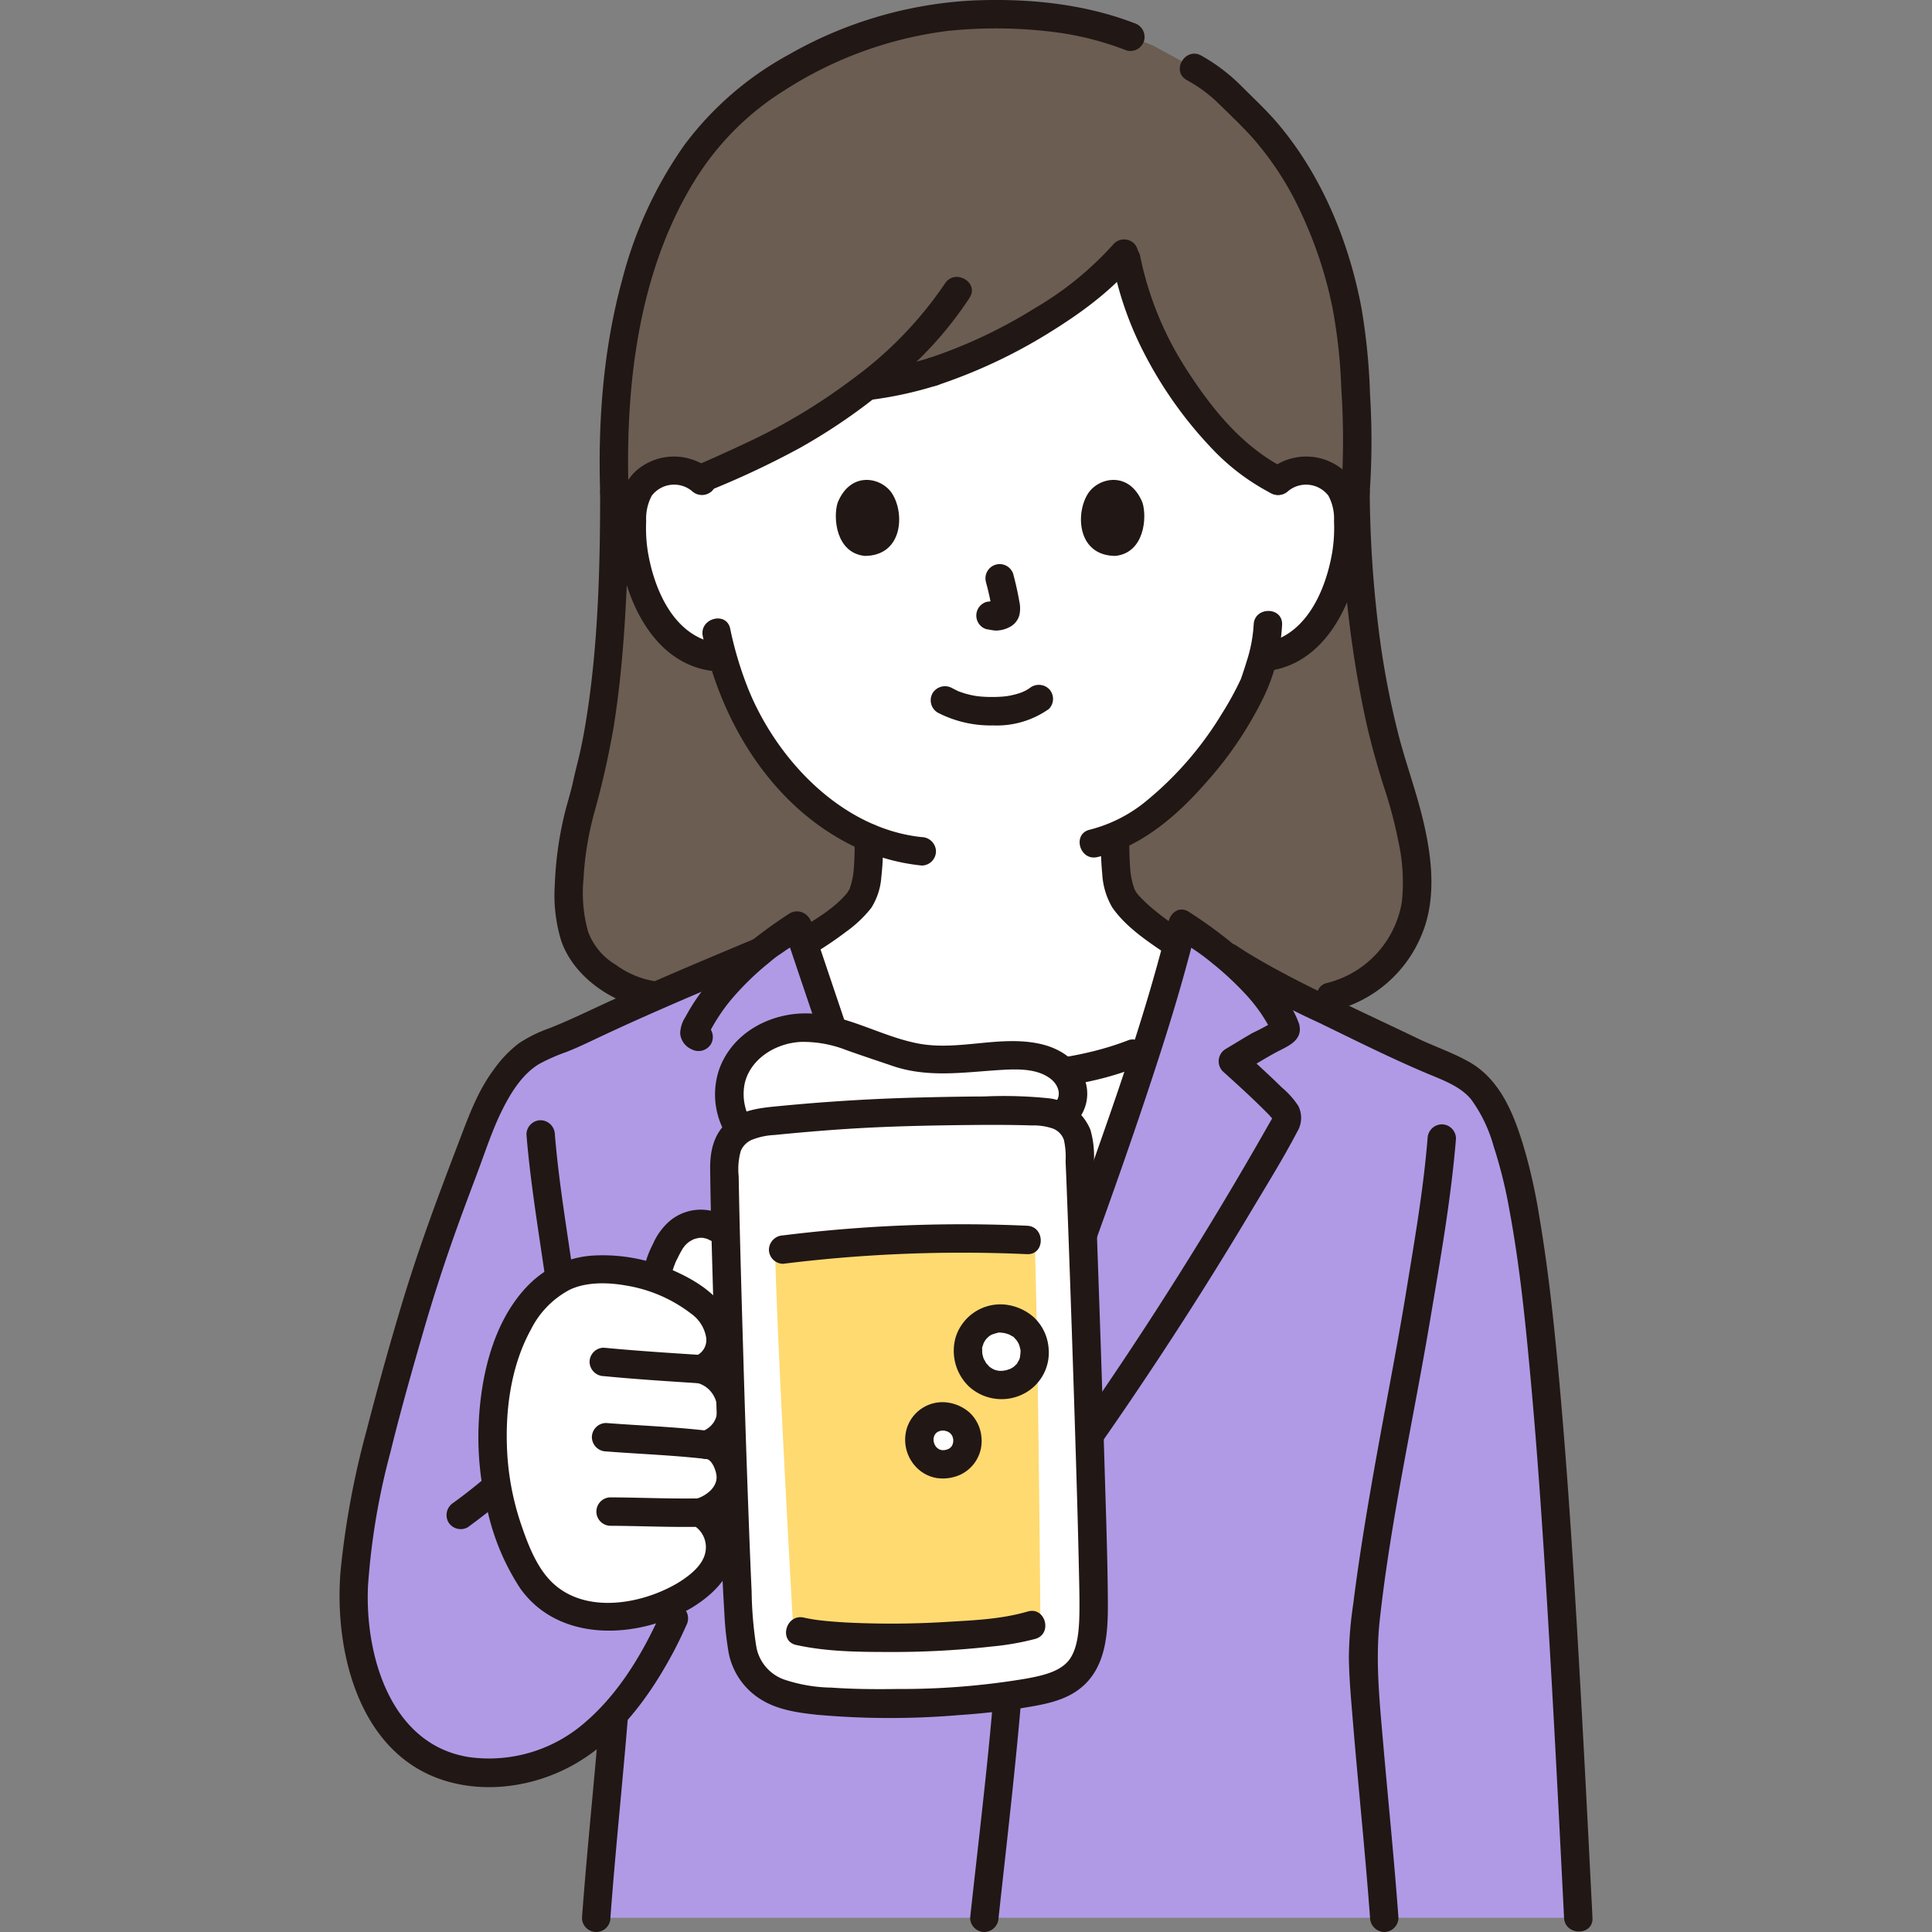 <!DOCTYPE svg PUBLIC "-//W3C//DTD SVG 1.1//EN" "http://www.w3.org/Graphics/SVG/1.1/DTD/svg11.dtd">
<!-- Uploaded to: SVG Repo, www.svgrepo.com, Transformed by: SVG Repo Mixer Tools -->
<svg width="150px" height="150px" viewBox="-57.34 0 326.261 326.261" xmlns="http://www.w3.org/2000/svg" fill="#000000">
<rect x="-57.34" y="0" width="326.261" height="326.261" fill="#808080" stroke="none"/>
<g id="SVGRepo_bgCarrier" stroke-width="0"/>
<g id="SVGRepo_tracerCarrier" stroke-linecap="round" stroke-linejoin="round"/>
<g id="SVGRepo_iconCarrier">
<defs>
<style>.a{fill:#ffffff;}.b{fill:#6b5d52;}.c{fill:#211715;}.d{fill:#b09ae5;}.e{fill:#ffda71;}</style>
</defs>
<path class="a" d="M158.514,81.218a7.253,7.253,0,0,1,5.8-1.7,6.848,6.848,0,0,1,4.923,3.273,9.662,9.662,0,0,1,1.014,3.894,29.01,29.01,0,0,1-2.958,15.378,18.42,18.42,0,0,1-4.768,6.257,12.215,12.215,0,0,1-5.684,2.562l-.974.151c-.466,1.746-.99,3.217-1.247,4-1.705,4.627-11.481,20.983-23.633,26.2-.021,3.276-.092,7.052,1.059,9.886.87,2.15,4.95,5.34,9.24,8.24,0,0-2.359,31.914-32.581,31.914s-30.069-32.124-30.069-32.124c4.58-2.84,8.83-5.93,9.68-8.03,1.121-2.782,1.07-6.446,1.05-9.677a41.59,41.59,0,0,1-15.242-11.915,49.433,49.433,0,0,1-9.451-18.53,11.652,11.652,0,0,1-7.488-2.67,18.42,18.42,0,0,1-4.768-6.257,29.01,29.01,0,0,1-2.958-15.378,9.662,9.662,0,0,1,1.014-3.894A6.848,6.848,0,0,1,55.4,79.52a7.253,7.253,0,0,1,5.8,1.7s2.1-45.8,50.1-45.8C160.632,35.416,158.514,81.218,158.514,81.218Z"/>
<path class="b" d="M170.253,86.687a9.662,9.662,0,0,0-1.014-3.894,6.848,6.848,0,0,0-4.923-3.273,7.253,7.253,0,0,0-5.8,1.7c-6.993-3.468-11.993-9.579-15.437-14.468-7.084-10.056-9.11-17.061-10.427-24.127-6.223,7.608-20.073,16.139-32.4,20.134a49.123,49.123,0,0,1-4.8,1.267,50.04,50.04,0,0,1-6.455,1.18,117.668,117.668,0,0,1-12.261,8.248c-2.6,1.54-12.387,6.042-15.9,7.475A7.237,7.237,0,0,0,55.4,79.52a6.848,6.848,0,0,0-4.923,3.273,9.662,9.662,0,0,0-1.014,3.894l-3.052-3.518c-1-30.038,6.905-51.821,19.362-63.746C73.279,12.235,90.2,2.441,109.211,2.441c11.6,0,17.739,1.224,24.347,3.77l3.731,1.438,7.005,3.8c4.473,2.428,5.667,4.279,9.777,8.244,9.506,9.17,16.112,25.67,17.164,40.445.3,4.262,1,15.352.33,23.029Z"/>
<path class="b" d="M41.364,134.333a56.606,56.606,0,0,0-2.637,16.053c-.087,4.745.732,10.076,4.526,12.926A19.73,19.73,0,0,0,57.228,170.9l21.41-11.754c4.58-2.84,8.83-5.93,9.68-8.03,1.12-2.78,1.07-6.44,1.05-9.67a41.683,41.683,0,0,1-15.242-11.922,49.343,49.343,0,0,1-9.4-18.352l-1.854-.286a12.215,12.215,0,0,1-5.684-2.562,18.42,18.42,0,0,1-4.768-6.257,29.01,29.01,0,0,1-2.958-15.378l-3.053-3.523c.01,21.89-1.66,37.68-4,46.65-.37,1.43-.73,3.09-1.07,4.87"/>
<path class="b" d="M171.568,83.164c.33,27.28,5.01,42.54,7.42,50.05a53.434,53.434,0,0,1,2.94,17.09c.06,7.53-5.92,16.13-14.5,18l-5.943,1.295-20.2-10.245c-4.29-2.9-8.37-6.09-9.24-8.24-1.151-2.833-1.08-6.609-1.058-9.887,12.151-5.211,21.927-21.567,23.632-26.194.257-.781.781-2.252,1.247-4l.974-.152a12.215,12.215,0,0,0,5.684-2.562,18.42,18.42,0,0,0,4.768-6.257,29.01,29.01,0,0,0,2.958-15.378Z"/>
<path class="c" d="M44.008,83.164c0,12.807-.349,25.954-2.378,38.5-.333,2.061-.719,4.115-1.2,6.148-.319,1.35-.675,2.69-.966,4.047-.412,1.922-1.024,3.781-1.486,5.692a59.655,59.655,0,0,0-1.628,11.888,26.27,26.27,0,0,0,1.084,9.436c2.415,7,10.712,11.922,17.967,11.83,3.086-.039,3.095-4.839,0-4.8a15.328,15.328,0,0,1-8.757-2.987,10.836,10.836,0,0,1-4.693-5.656,24.51,24.51,0,0,1-.759-8.77A53.121,53.121,0,0,1,42.96,137.45,145.082,145.082,0,0,0,46.281,122.8c.853-5.313,1.4-10.675,1.776-16.041.555-7.852.75-15.727.751-23.6,0-3.089-4.8-3.094-4.8,0Z"/>
<path class="c" d="M169.168,83.164a184.115,184.115,0,0,0,4.279,39.148c.825,3.558,1.809,7.074,2.912,10.555a75.107,75.107,0,0,1,2.453,9.246,31.935,31.935,0,0,1,.582,10.215,16.965,16.965,0,0,1-12.6,13.662c-3.009.691-1.736,5.32,1.276,4.628a21.592,21.592,0,0,0,14.69-12.811c2.841-6.772,1.466-14.874-.409-21.737-1.1-4.022-2.489-7.951-3.528-11.992a143.15,143.15,0,0,1-3.037-15.412,198.655,198.655,0,0,1-1.814-25.5c-.04-3.086-4.84-3.095-4.8,0Z"/>
<path class="c" d="M160.212,82.915a4.753,4.753,0,0,1,6.778.793A8.148,8.148,0,0,1,167.936,88a25.538,25.538,0,0,1-.3,5.263c-1.074,6.345-4.371,14.076-11.434,15.306a2.421,2.421,0,0,0-1.677,2.952,2.456,2.456,0,0,0,2.953,1.677c9.71-1.692,14.351-12.708,15.156-21.474.39-4.242.281-9.548-3.3-12.474a9.712,9.712,0,0,0-12.518.27,2.421,2.421,0,0,0,0,3.394,2.451,2.451,0,0,0,3.395,0Z"/>
<path class="c" d="M154.368,105.486a24.137,24.137,0,0,1-1.127,6.024c-.229.771-.481,1.535-.737,2.3-.078.233-.158.464-.237.7-.161.469-.1.235-.033.1A50.881,50.881,0,0,1,149,120.524a57.483,57.483,0,0,1-12.837,14.8,24.358,24.358,0,0,1-9.466,4.786c-3.009.694-1.735,5.323,1.276,4.628,7.307-1.685,13.426-6.942,18.242-12.459a62.623,62.623,0,0,0,10.014-14.913,32.126,32.126,0,0,0,2.942-11.878c.106-3.089-4.694-3.085-4.8,0Z"/>
<path class="c" d="M62.9,79.521a9.712,9.712,0,0,0-12.518-.27c-3.583,2.926-3.692,8.232-3.3,12.474.8,8.766,5.446,19.782,15.156,21.474a2.47,2.47,0,0,0,2.953-1.677,2.421,2.421,0,0,0-1.677-2.952c-7.063-1.23-10.36-8.961-11.434-15.306a25.612,25.612,0,0,1-.3-5.263,8.277,8.277,0,0,1,.946-4.293,4.747,4.747,0,0,1,6.778-.793,2.465,2.465,0,0,0,3.395,0,2.421,2.421,0,0,0,0-3.394Z"/>
<path class="c" d="M61.342,107.443c3.071,14.516,11.639,28.664,25.317,35.38a34.3,34.3,0,0,0,11.661,3.341,2.416,2.416,0,0,0,2.4-2.4,2.454,2.454,0,0,0-2.4-2.4c-13.461-1.4-24.471-13.04-29.313-25.052a60.68,60.68,0,0,1-3.037-10.145c-.639-3.02-5.267-1.742-4.628,1.276Z"/>
<path class="c" d="M134.2,3.9C125.447.547,115.888-.331,106.573.1A69.9,69.9,0,0,0,75.85,9.229a54.417,54.417,0,0,0-17.619,15.26,69.6,69.6,0,0,0-10.49,22.72c-3.2,11.664-4.114,23.907-3.732,35.96.1,3.081,4.9,3.094,4.8,0-.577-18.2,1.657-37.864,11.7-53.526a47.16,47.16,0,0,1,14.8-14.5,66.151,66.151,0,0,1,27.368-9.919,78.613,78.613,0,0,1,17.938.183A51.125,51.125,0,0,1,132.92,8.525a2.419,2.419,0,0,0,2.953-1.676A2.454,2.454,0,0,0,134.2,3.9Z"/>
<path class="c" d="M173.965,83.169a126.342,126.342,0,0,0,.059-16.465,106.533,106.533,0,0,0-1.439-14.626c-2.077-11.125-6.633-22.252-13.939-30.981-1.921-2.3-4.129-4.346-6.245-6.459a30.6,30.6,0,0,0-6.9-5.259c-2.708-1.491-5.132,2.653-2.422,4.144a24.539,24.539,0,0,1,5.455,4.044c1.866,1.829,3.779,3.648,5.539,5.579a52.277,52.277,0,0,1,8.458,13.134,70.868,70.868,0,0,1,5.109,15.5,88.423,88.423,0,0,1,1.521,13.732,130.736,130.736,0,0,1,0,17.659,2.419,2.419,0,0,0,2.4,2.4,2.45,2.45,0,0,0,2.4-2.4Z"/>
<path class="c" d="M128.588,141.234a50.57,50.57,0,0,0,.21,6.337,12.522,12.522,0,0,0,1.69,5.667c2.372,3.425,6.2,5.888,9.589,8.188a2.4,2.4,0,1,0,2.422-4.144c-1.614-1.095-3.218-2.214-4.728-3.45-.661-.541-1.308-1.1-1.921-1.7-.268-.26-.53-.526-.781-.8-.127-.14-.25-.283-.371-.428-.245-.294.265.432-.065-.091-.145-.23-.291-.45-.414-.693-.131-.26.131.388,0-.038-.072-.226-.153-.448-.218-.676a13.981,13.981,0,0,1-.45-2.294,53.905,53.905,0,0,1-.158-5.88c.02-3.089-4.78-3.093-4.8,0Z"/>
<path class="c" d="M86.968,141.444A51.44,51.44,0,0,1,86.8,147.2a14.215,14.215,0,0,1-.483,2.362c-.066.222-.142.439-.218.658.053-.152.135-.232.016-.045-.085.133-.548.819-.212.393-2.189,2.771-5.511,4.655-8.48,6.5a2.4,2.4,0,1,0,2.422,4.144c1.939-1.206,3.853-2.459,5.668-3.846a20.659,20.659,0,0,0,4.278-4.045,11.2,11.2,0,0,0,1.7-5.211,48.078,48.078,0,0,0,.277-6.67c-.019-3.088-4.819-3.094-4.8,0Z"/>
<path class="c" d="M102.245,47.868A65.221,65.221,0,0,1,86.467,64.133,99.388,99.388,0,0,1,69.3,74.5q-2.476,1.17-4.973,2.3-1.095.493-2.194.978-.486.215-.971.424l-.338.145c-.7.3.4-.165-.24.1A2.48,2.48,0,0,0,58.911,81.4a2.414,2.414,0,0,0,2.952,1.676,147.047,147.047,0,0,0,15.811-7.4A97.7,97.7,0,0,0,97.713,60.808a62.449,62.449,0,0,0,8.677-10.517c1.691-2.6-2.463-5-4.145-2.423Z"/>
<path class="c" d="M99.608,60.443c-1.851.583-3.728,1.026-5.62,1.452-.847.191-1.694.381-2.547.541q-.65.122-1.3.22c-.125.019-.917.152-.26.04-.264.045-.535.067-.8.1a2.46,2.46,0,0,0-2.4,2.4c.053,1.176,1.064,2.556,2.4,2.4a64.372,64.372,0,0,0,11.807-2.522,2.4,2.4,0,0,0-1.276-4.629Z"/>
<path class="c" d="M130.787,41.127a55.03,55.03,0,0,1-13.413,10.94,83.418,83.418,0,0,1-17.766,8.376c-2.923.957-1.672,5.593,1.276,4.629A88.846,88.846,0,0,0,119.8,56.211c5.222-3.222,10.407-6.972,14.384-11.69a2.464,2.464,0,0,0,0-3.394,2.419,2.419,0,0,0-3.394,0Z"/>
<path class="c" d="M159.726,79.145c-7.2-3.637-12.4-10.057-16.68-16.73a55.617,55.617,0,0,1-7.877-19.34,2.424,2.424,0,0,0-2.952-1.677,2.449,2.449,0,0,0-1.677,2.953,57.245,57.245,0,0,0,5.509,15.626,69.13,69.13,0,0,0,11.719,16.237A37.293,37.293,0,0,0,157.3,83.29c2.751,1.39,5.183-2.75,2.423-4.145Z"/>
<path class="d" d="M209.186,323.861c-2.963-58.963-5.731-110.22-11.331-128.889-1.611-5.369-3.64-10.116-6.325-12.263s-7.148-3.574-10.25-5.073c-11.355-5.484-27.221-12.513-33.4-17.636q-.512-.4-1.035-.806s-3.847-2.606-4.49-3.054c-4.475,18.334-12.126,38.93-18.54,56.808-4.853,13.529-8.477,23.276-13.4,37.041-4.493-12.428-9.469-25.5-13.9-37.838C90.115,194.33,83.27,173.92,77.33,156.244l-.081.055-4.593,3.111q-.875.674-1.709,1.358C60.8,165.005,49.3,169.857,40.115,174.293c-3.425,1.654-7.445,2.43-10.039,5.211a28.973,28.973,0,0,0-6.037,9.852c-7.705,20.118-10.121,26.7-15.232,45.81-2,6.888-4.833,17.948-5.889,26.777-1.145,9.583-.811,16.689,3.222,25.223s11.364,13.222,22.566,12a27.739,27.739,0,0,0,14.677-6.805,34.63,34.63,0,0,0,2.962-2.944c-.814,10.123-2.275,24.507-3,34.44Z"/>
<path class="a" d="M116.828,232.225c2.233-6.136,4.439-12.187,6.982-19.277,4.036-11.25,8.562-23.577,12.478-35.738a18.922,18.922,0,0,1-2.327.722c-7.22,2.872-17.738,4.04-25.13,4.022a101.589,101.589,0,0,1-23.181-3.331l-.421-.1c3.756,11.751,8.021,23.626,11.895,34.427l13.284,37.028C112.752,243.431,114.8,237.793,116.828,232.225Z"/>
<path class="c" d="M85.012,180.937a93.625,93.625,0,0,0,25.2,3.407c8.145-.133,16.763-1.112,24.391-4.1a2.471,2.471,0,0,0,1.677-2.952,2.419,2.419,0,0,0-2.953-1.676c-7.265,2.844-15.358,3.8-23.115,3.926a88.641,88.641,0,0,1-23.92-3.235c-2.989-.792-4.264,3.837-1.276,4.628Z"/>
<path class="c" d="M111.29,323.861c1.995-18.366,4.228-36.676,5.051-55.144a44.981,44.981,0,0,0-.272-8.373,40.7,40.7,0,0,0-2.512-8.677,2.467,2.467,0,0,0-2.952-1.676,2.418,2.418,0,0,0-1.676,2.952,42.883,42.883,0,0,1,2.345,7.612,33.667,33.667,0,0,1,.309,7.158c-.189,4.968-.541,9.932-.884,14.891-.617,8.911-1.6,17.783-2.583,26.66-.541,4.866-1.1,9.73-1.626,14.6a2.415,2.415,0,0,0,2.4,2.4,2.456,2.456,0,0,0,2.4-2.4Z"/>
<path class="c" d="M149.081,163.859a135.092,135.092,0,0,0,16.305,8.845c6.06,2.941,12.119,5.985,18.329,8.6,2.558,1.076,5.559,2.14,7.374,4.347a24.48,24.48,0,0,1,3.775,7.825,79.609,79.609,0,0,1,2.671,10.729c1.738,9.34,2.673,18.539,3.558,28.12,1.2,12.964,2.07,25.958,2.86,38.952,1.065,17.523,1.952,35.055,2.833,52.588.155,3.074,4.955,3.092,4.8,0-.8-15.921-1.607-31.842-2.544-47.756-.8-13.552-1.673-27.1-2.864-40.625-.894-10.149-1.905-20.323-3.625-30.37a95.754,95.754,0,0,0-2.2-10.135c-1.69-5.915-3.94-12.444-9.582-15.643-2.805-1.59-5.891-2.616-8.792-4.013-3.079-1.483-6.174-2.935-9.261-4.4-6.026-2.865-12.088-5.727-17.851-9.1-1.142-.668-2.268-1.364-3.368-2.1-2.575-1.722-4.98,2.434-2.422,4.145Z"/>
<path class="c" d="M139.941,155.889c-3.058,12.374-7.1,24.486-11.319,36.5-4.2,11.962-8.534,23.878-12.87,35.791q-3.624,9.959-7.219,19.928a2.422,2.422,0,0,0,1.676,2.952,2.45,2.45,0,0,0,2.953-1.676c8.595-23.953,17.8-47.735,25.579-71.971,2.147-6.69,4.142-13.43,5.828-20.252.741-3-3.887-4.278-4.628-1.276Z"/>
<path class="c" d="M128.023,244.566q9.054-12.936,17.488-26.293,4.265-6.762,8.363-13.627c2.667-4.469,5.447-8.93,7.86-13.543a4.478,4.478,0,0,0,.182-4.324,14.031,14.031,0,0,0-2.825-3.164c-2.124-2.092-4.33-4.1-6.547-6.088l-.486,3.77c1.98-1.175,3.93-2.4,5.951-3.509,1.963-1.074,4.765-1.974,4.044-4.847a16.432,16.432,0,0,0-2.846-4.989,39.648,39.648,0,0,0-3.7-4.4,75.3,75.3,0,0,0-12.048-9.541c-2.564-1.737-4.969,2.419-2.423,4.144l2.9,1.963a38.188,38.188,0,0,1,3.424,2.527,52.482,52.482,0,0,1,5.847,5.466,27.921,27.921,0,0,1,2.308,2.9q.5.728.953,1.484.252.423.491.853c.058.1.388.836.385.621l.328-1.211-.163.258.861-.861a41.756,41.756,0,0,1-4.2,2.285c-1.523.882-3.02,1.81-4.533,2.708a2.421,2.421,0,0,0-.486,3.769c1.808,1.625,3.609,3.259,5.365,4.941q1.271,1.217,2.505,2.473c.055.055.512.628.649.668-.083-.024.012-.49,0-.474-.266.526-.578,1.033-.87,1.546q-3.705,6.526-7.563,12.967-7.608,12.7-15.789,25.053-4.695,7.086-9.571,14.049a2.42,2.42,0,0,0,.861,3.283,2.448,2.448,0,0,0,3.283-.861Z"/>
<path class="c" d="M178.822,323.861c-.738-10.02-1.763-20.016-2.631-30.025-.588-6.785-1.271-13.493-.526-20.285,1.844-16.834,5.685-33.842,8.518-50.714,1.7-10.118,3.518-20.334,4.353-30.569a2.421,2.421,0,0,0-2.4-2.4,2.449,2.449,0,0,0-2.4,2.4c-.709,8.693-2.21,17.28-3.624,25.929-1.464,8.955-3.217,17.851-4.826,26.778-1.553,8.615-3.018,17.259-4.11,25.946a65.363,65.363,0,0,0-.73,8.965c.045,3.506.368,7.016.654,10.509.916,11.16,2.1,22.3,2.922,33.466a2.459,2.459,0,0,0,2.4,2.4,2.42,2.42,0,0,0,2.4-2.4Z"/>
<path class="c" d="M43.919,289.728c-.924,11.384-2.137,22.743-2.977,34.133a2.4,2.4,0,1,0,4.8,0c.84-11.39,2.053-22.749,2.977-34.133a2.42,2.42,0,0,0-2.4-2.4,2.448,2.448,0,0,0-2.4,2.4Z"/>
<path class="c" d="M31.562,191.571c.705,8.637,2.2,17.219,3.4,25.8a2.416,2.416,0,0,0,2.953,1.677,2.465,2.465,0,0,0,1.676-2.953c-1.142-8.153-2.558-16.309-3.228-24.52a2.461,2.461,0,0,0-2.4-2.4,2.42,2.42,0,0,0-2.4,2.4Z"/>
<path class="c" d="M75.083,157.085c8.375,24.917,16.84,49.789,25.978,74.438,2.647,7.139,5.3,14.275,7.871,21.441a2.463,2.463,0,0,0,2.952,1.676,2.421,2.421,0,0,0,1.677-2.952c-4.584-12.768-9.421-25.442-14.028-38.2-4.453-12.331-8.7-24.735-12.906-37.151q-3.474-10.258-6.916-20.527c-.979-2.913-5.616-1.664-4.628,1.276Z"/>
<path class="c" d="M61.854,173.037q-.546-.317.139.253l.328,1.212q-.324.777-.033.167c.089-.176.18-.352.273-.526q.209-.391.427-.777.51-.9,1.077-1.76a29.386,29.386,0,0,1,2.1-2.836,47.618,47.618,0,0,1,5.788-5.731q.8-.676,1.624-1.327c.148-.117.813-.586.3-.234.05-.034.1-.07.151-.1.5-.311.974-.66,1.459-.989l2.976-2.016a2.458,2.458,0,0,0,.861-3.283,2.422,2.422,0,0,0-3.284-.861,79.55,79.55,0,0,0-8.907,6.665,44.84,44.84,0,0,0-6.374,7.077,32.783,32.783,0,0,0-2.34,3.751,5.346,5.346,0,0,0-.895,2.782,3.2,3.2,0,0,0,1.91,2.679,2.46,2.46,0,0,0,3.284-.861,2.423,2.423,0,0,0-.861-3.283Z"/>
<path class="c" d="M54.4,272.065c-3.032,6.868-7.121,13.793-12.871,18.739a24.642,24.642,0,0,1-19.625,5.928C8.6,294.678,4.26,279.517,4.807,267.8a117.467,117.467,0,0,1,3.739-22.378c1.685-6.867,3.614-13.694,5.581-20.485q2.492-8.607,5.508-17.043c1.136-3.173,2.315-6.33,3.506-9.483,1.364-3.608,2.558-7.37,4.265-10.833,1.454-2.951,3.472-6.257,6.387-7.948a32.026,32.026,0,0,1,4.494-1.973c1.8-.7,3.536-1.538,5.285-2.364,7.384-3.487,14.895-6.7,22.42-9.872q2.794-1.176,5.591-2.343a2.481,2.481,0,0,0,1.676-2.953,2.414,2.414,0,0,0-2.952-1.676c-8.116,3.391-16.23,6.794-24.241,10.427-3.555,1.612-7.039,3.351-10.672,4.779a22.956,22.956,0,0,0-5.121,2.539,19.867,19.867,0,0,0-4.114,4.275c-2.517,3.316-4,7.091-5.471,10.948-1.413,3.7-2.822,7.4-4.194,11.113-2.189,5.93-4.242,11.906-6.061,17.96-2.081,6.928-4.02,13.918-5.827,20.922A143.941,143.941,0,0,0,.175,265.269c-1.118,13.353,2.956,30.69,17.305,35.337,7.224,2.34,15.41,1.108,21.962-2.544,7.2-4.01,12.38-10.844,16.311-17.934q1.527-2.754,2.8-5.64a2.477,2.477,0,0,0-.861-3.284,2.418,2.418,0,0,0-3.284.861Z"/>
<path class="c" d="M30.48,244.213q-2.712,2.649-5.6,5.105-1.4,1.191-2.849,2.333c-.141.112-.283.223-.426.335l-.184.144c.2-.152-.153.117-.186.143l-.431.328q-.777.589-1.565,1.164a2.459,2.459,0,0,0-.861,3.283,2.427,2.427,0,0,0,3.284.861,112.239,112.239,0,0,0,12.215-10.3,2.4,2.4,0,0,0-3.394-3.394Z"/>
<path class="a" d="M63.955,224.1c-1-2.91-3.544-4.64-6.208-6.178a25.626,25.626,0,0,0-4.195-1.932c.033-1.856,1.116-4.166,2.135-6.024,1.657-3.022,5.259-4.181,7.9-2.684,0,0,7.008,3.925,5.082,10.369C66.647,224.415,63.955,224.1,63.955,224.1Z"/>
<path class="a" d="M58.3,269.408a23.93,23.93,0,0,1-15.637,3.384,15.24,15.24,0,0,1-8.679-4.079,18.99,18.99,0,0,1-3.375-5.114,48.023,48.023,0,0,1-2.988-33.814c1.818-6.392,5.643-12.95,12.017-14.827,5.493-1.409,12.58-.224,18.1,2.965,2.664,1.538,5.211,3.268,6.208,6.178s-.1,6.071-3,7.111a6.874,6.874,0,0,1,5.278,6.389,6.212,6.212,0,0,1-4.278,6.389c2.667.185,4.264,3.43,4.111,5.926s-2.648,4.814-5.222,5.518c2.646,1.074,4.01,5.074,3.115,7.785S60.755,267.931,58.3,269.408Z"/>
<path class="c" d="M57.093,267.336c-5.964,3.524-15.323,5.269-20.969.1-2.694-2.467-4.184-6.3-5.35-9.683A45.58,45.58,0,0,1,28.363,246.1c-.509-7.225.417-15.159,3.96-21.588a15.325,15.325,0,0,1,6.534-6.706c2.858-1.369,6.546-1.254,9.589-.705a24.4,24.4,0,0,1,10.912,4.732,6.179,6.179,0,0,1,2.541,3.958,2.91,2.91,0,0,1-1.582,3.107,2.5,2.5,0,0,0-1.762,2.314,2.429,2.429,0,0,0,1.762,2.314c3.849.887,4.976,6.548,1,8.149a2.413,2.413,0,0,0,.638,4.715c.963.11,1.724,2.089,1.718,3.086-.009,1.838-1.862,3.159-3.467,3.644-1.8.545-2.558,3.492-.573,4.387a4.3,4.3,0,0,1,2.168,4.512c-.389,2.353-2.784,4.135-4.708,5.317-2.628,1.614-.22,5.767,2.422,4.144,3.373-2.071,6.666-5.126,7.069-9.292.325-3.351-1.324-7.381-4.529-8.826l-.573,4.386c3.737-1.129,7.2-4.411,6.979-8.57-.2-3.77-2.637-7.145-6.506-7.588l.638,4.714c3.7-1.489,6.376-4.7,6.024-8.874a9.378,9.378,0,0,0-7.024-8.532v4.628a7.94,7.94,0,0,0,4.544-10.421c-1.565-4.062-5.548-6.645-9.365-8.376a29.008,29.008,0,0,0-13.438-2.724,16.748,16.748,0,0,0-11.231,4.8c-6.224,6.157-8.357,15.858-8.633,24.306a50.826,50.826,0,0,0,1.557,14.178,39.681,39.681,0,0,0,5.455,12.9c6.61,9.368,20.088,8.576,29.033,3.289C62.173,269.91,59.761,265.759,57.093,267.336Z"/>
<path class="c" d="M44.622,232.39c5.434.527,10.885.87,16.333,1.222a2.4,2.4,0,1,0,0-4.8c-5.448-.352-10.9-.7-16.333-1.222a2.417,2.417,0,0,0-2.4,2.4,2.452,2.452,0,0,0,2.4,2.4Z"/>
<path class="c" d="M45.011,245.105c5.648.437,11.313.636,16.944,1.285a2.415,2.415,0,0,0,2.4-2.4,2.457,2.457,0,0,0-2.4-2.4c-5.631-.649-11.3-.848-16.944-1.285a2.421,2.421,0,0,0-2.4,2.4,2.448,2.448,0,0,0,2.4,2.4Z"/>
<path class="c" d="M45.773,257.663c5.025.026,10.045.266,15.071.171a2.4,2.4,0,0,0,0-4.8c-5.026.095-10.046-.145-15.071-.171a2.4,2.4,0,0,0,0,4.8Z"/>
<path class="c" d="M64.8,205.211a8.167,8.167,0,0,0-9.168,1.09,10.8,10.8,0,0,0-2.72,3.808,16.208,16.208,0,0,0-1.734,5.469,2.406,2.406,0,0,0,2.4,2.4,2.468,2.468,0,0,0,2.4-2.4c.053-.5-.109.5,0,.034.042-.181.075-.364.12-.544.081-.323.179-.64.287-.955.066-.189.135-.376.208-.563.057-.145.179-.647.024-.069a5.831,5.831,0,0,1,.44-.95,18.213,18.213,0,0,1,.925-1.726c.057-.089.22-.246.24-.353q-.352.447-.117.154l.09-.106a6.541,6.541,0,0,1,.626-.631c.065-.057.442-.391.122-.109s.056-.028.138-.08a8.422,8.422,0,0,1,.743-.414c.385-.2-.535.184-.1.043.122-.04.242-.086.365-.122.242-.073.5-.095.741-.17-.577.182-.4.046-.139.028.125-.009.25-.014.375-.014s.25,0,.374.013c.447.03.051.049-.143-.028.221.088.5.1.726.175.08.026.159.054.237.083q-.537-.236-.282-.12c.128.073.267.13.4.2a2.4,2.4,0,0,0,2.423-4.145Z"/>
<path class="a" d="M68.194,191.6a10.774,10.774,0,0,1,3.3-16.214c4.183-2.492,9.543-2.243,14.134-.575,2.282.829,5.814,1.993,8.841,3.036,5.651,1.947,11.554.755,17.647.415,3.315-.185,6.9.121,9.428,2.029s3.291,5.863.777,7.831c0,0-7,4.365-29.89,6.254C72.022,196.057,68.194,191.6,68.194,191.6Z"/>
<path class="c" d="M69.891,189.9c-.1-.11-.2-.222-.293-.338.047.058.3.446.084.089-.161-.261-.325-.513-.468-.784-.062-.116-.118-.235-.177-.352-.3-.6.16.459-.088-.19-.145-.382-.273-.77-.38-1.164a8.944,8.944,0,0,1-.148-4.2c.968-4.192,5.285-6.844,9.582-7.016a20.027,20.027,0,0,1,7.61,1.4c2.6.924,5.213,1.788,7.822,2.676,5.982,2.035,12.067,1.042,18.214.665,2.713-.166,6.079-.28,8.376,1.452,1.511,1.139,2.007,3.091.6,4.283a2.42,2.42,0,0,0,0,3.394,2.451,2.451,0,0,0,3.394,0,6.949,6.949,0,0,0,1.523-8.2c-1.289-2.922-4.168-4.645-7.2-5.324-6.812-1.526-13.783,1.228-20.611-.071-6.443-1.226-12.221-5.044-18.918-5.087-6.236-.039-12.471,3.335-14.674,9.372A13.159,13.159,0,0,0,66.5,193.294c2.1,2.274,5.49-1.127,3.394-3.394Z"/>
<path class="a" d="M68.023,278.45a39.594,39.594,0,0,1-.533-4.5c-.7-8.572-2.452-67.566-2.506-76.941-.122-4.763,2.469-7.13,7.206-7.615,8.056-.825,15.475-1.373,21.9-1.552,6-.168,16.6-.453,24.062-.142,3.692.154,7.018,2.064,6.784,6.734.4,7.519,2.523,68.985,2.415,77.655a20.334,20.334,0,0,1-1.355,8.2c-.744,1.6-2.522,4-6.888,4.979a111.383,111.383,0,0,1-21.4,2.279c-9.482.264-17.252.012-21.991-1.21a10.459,10.459,0,0,1-6.588-4.7A11.4,11.4,0,0,1,68.023,278.45Z"/>
<path class="e" d="M115.94,209.386a261.93,261.93,0,0,0-42.393,1.819c.4,16.611,2.774,58.8,3.079,63.984,7.5,2.312,32.636,1.5,40.236-.74l1.487-.438c-.017-5.03-.417-49.689-.968-64.56Q116.667,209.416,115.94,209.386Z"/>
<path class="a" d="M112.135,222.689a5.686,5.686,0,0,0-4.259,1.375,5.47,5.47,0,0,0-1.73,4.653,5.661,5.661,0,0,0,10.6,2.275,5.87,5.87,0,0,0,.2-4.874A5.681,5.681,0,0,0,112.135,222.689Z"/>
<path class="a" d="M102.248,239.205a4.106,4.106,0,0,0-3.074.992,3.948,3.948,0,0,0-1.248,3.358,4.085,4.085,0,0,0,7.649,1.642,4.237,4.237,0,0,0,.143-3.517A4.1,4.1,0,0,0,102.248,239.205Z"/>
<path class="c" d="M112.135,220.289a7.919,7.919,0,0,0-8.05,5.41,8.338,8.338,0,0,0,2.21,8.447,8.159,8.159,0,0,0,9.025,1.33,7.813,7.813,0,0,0,4.408-7.923,7.977,7.977,0,0,0-2.491-5.108,8.688,8.688,0,0,0-5.1-2.156,2.408,2.408,0,0,0-2.4,2.4,2.465,2.465,0,0,0,2.4,2.4c.533.053-.438-.095-.095-.013.127.03.257.049.384.081.2.05.4.121.6.182.5.151-.364-.192-.068-.032.092.05.188.092.28.141.115.063.228.128.339.2l.132.085q.314.224-.105-.1c.13,0,.377.327.472.422s.177.2.271.294c.235.236-.309-.491-.03-.04.116.187.239.367.342.562.019.037.221.531.094.179s.073.25.093.32c.042.149.07.3.109.452.05.19.166.287,0-.085a1.97,1.97,0,0,1,.028.744c0,.026-.01.638,0,.238.01-.383-.036.187-.046.233a2.259,2.259,0,0,1-.27.89c.221-.227.126-.254.012-.064-.071.118-.131.242-.2.359-.044.071-.152.311-.227.336,0,0,.392-.442.074-.114-.147.151-.3.3-.449.442-.367.364.336-.211.055-.038-.133.082-.259.173-.394.252-.113.066-.231.121-.345.185-.184.1-.286.019.142-.053-.224.038-.457.162-.678.22s-.474.086-.706.145c.546-.138.325-.036.155-.032s-.326.018-.49.019c-.136,0-.273-.013-.408-.013-.327,0,.481.1.167.023-.228-.054-.454-.1-.677-.166.02.006-.284-.106-.288-.1.055-.055.516.242.088.028a7.209,7.209,0,0,1-.706-.424c-.3-.192.15.018.131.1,0-.008-.195-.171-.224-.2s-.487-.549-.511-.543c.031-.007.338.492.1.128-.055-.085-.113-.165-.167-.25a5.331,5.331,0,0,0-.361-.663c.077,0,.2.531.039.081-.044-.12-.084-.241-.12-.364-.058-.2-.1-.4-.144-.6-.123-.512.022.454.01.09,0-.143-.022-.285-.024-.429,0-.115,0-.23.006-.345q0-.129.018-.258c.018-.185.008-.114-.031.211-.075-.156.15-.663.207-.835a1.518,1.518,0,0,1,.118-.323c-.342.478-.03.1.051-.047.07-.125.144-.246.223-.365.047-.071.1-.141.148-.21-.186.236-.221.288-.106.154.105-.095.194-.21.3-.308l.127-.115q.309-.258-.05.03a2.43,2.43,0,0,1,.774-.464c.442-.237-.072.054-.086.029,0,0,.479-.158.5-.164.112-.031.226-.059.34-.083s.227-.045.342-.062l-.294.044c.108-.12.9-.012,1.036,0a2.412,2.412,0,0,0,2.4-2.4A2.459,2.459,0,0,0,112.135,220.289Z"/>
<path class="c" d="M102.248,236.805A6.31,6.31,0,0,0,95.8,241.2a6.681,6.681,0,0,0,1.766,6.747,6.208,6.208,0,0,0,3.2,1.637,7.133,7.133,0,0,0,4.121-.573,6.277,6.277,0,0,0,3.512-6.294,6.437,6.437,0,0,0-1.993-4.16,7.022,7.022,0,0,0-4.154-1.751,2.4,2.4,0,0,0-1.7.7,2.4,2.4,0,0,0,0,3.394,2.728,2.728,0,0,0,1.7.7c.075.007.15.015.225.025l-.638-.085a4.717,4.717,0,0,1,1.086.3l-.573-.242a4.508,4.508,0,0,1,.6.313c.064.041.127.083.189.127l-.3-.239a1.249,1.249,0,0,1,.3.265c.083.081.157.168.237.252.167.176-.373-.532-.093-.115a4.228,4.228,0,0,1,.368.686l-.242-.573a4.571,4.571,0,0,1,.278,1.036l-.086-.638a4.812,4.812,0,0,1,.007,1.073l.086-.638a4.7,4.7,0,0,1-.312,1.165l.242-.574a4.835,4.835,0,0,1-.359.65c-.21.325.321-.367.128-.166-.079.082-.153.169-.236.248-.067.064-.149.119-.211.188.387-.423.34-.252.12-.111a4.5,4.5,0,0,1-.6.315l.573-.242a4.994,4.994,0,0,1-1.219.321l.638-.085a4.636,4.636,0,0,1-1.053.009l.638.085a4.268,4.268,0,0,1-.967-.26l.573.242a4.124,4.124,0,0,1-.668-.358c-.217-.145-.251-.313.141.117-.084-.092-.19-.167-.278-.256-.042-.043-.259-.223-.253-.28-.007.07.392.55.117.139a4.616,4.616,0,0,1-.364-.67l.242.574a4.781,4.781,0,0,1-.328-1.173l.086.638a4.531,4.531,0,0,1,0-1.1l-.086.638a4.556,4.556,0,0,1,.3-1.073l-.242.573a4.189,4.189,0,0,1,.291-.545c.033-.052.068-.1.1-.152q.162-.225-.185.242a1.675,1.675,0,0,0,.211-.225c.051-.05.178-.2.239-.214-.112.023-.463.329-.111.1a4.385,4.385,0,0,1,.629-.331l-.574.242a4.576,4.576,0,0,1,1.1-.287l-.638.086a4.885,4.885,0,0,1,.872-.015,2.412,2.412,0,0,0,2.4-2.4A2.459,2.459,0,0,0,102.248,236.805Z"/>
<path class="c" d="M70.337,277.812a65.558,65.558,0,0,1-.748-9.1c-.176-3.72-.32-7.441-.459-11.162q-.55-14.74-.973-29.486c-.255-8.546-.5-17.093-.684-25.641q-.04-1.9-.071-3.794a11.364,11.364,0,0,1,.356-4.27,3.576,3.576,0,0,1,1.8-1.847,11.729,11.729,0,0,1,3.857-.841c4.1-.41,8.215-.764,12.332-1.031,6.866-.445,13.757-.585,20.636-.657,3.5-.037,7.01-.04,10.512.072a10.1,10.1,0,0,1,3.493.5,3.163,3.163,0,0,1,1.939,1.956,13.354,13.354,0,0,1,.283,3.605q.079,1.791.148,3.582.212,5.335.4,10.671.522,14.466.978,28.934c.271,8.591.54,17.183.723,25.777.049,2.313.112,4.63.088,6.944-.029,2.682-.178,6.175-1.691,8.226s-4.529,2.7-7.174,3.2a126.524,126.524,0,0,1-21.733,1.772c-3.762.055-7.533.035-11.288-.231a26.244,26.244,0,0,1-8.045-1.386,7.247,7.247,0,0,1-4.682-5.791c-.653-3.018-5.281-1.741-4.628,1.276a11.926,11.926,0,0,0,5.582,7.978c2.8,1.705,6.14,2.162,9.341,2.508a138.409,138.409,0,0,0,23.95.057c3.664-.246,7.322-.632,10.945-1.23,3.258-.538,6.673-1.094,9.37-3.136,4.541-3.439,4.884-9.312,4.854-14.589-.043-7.375-.309-14.751-.528-22.122q-.458-15.425-1-30.846c-.253-7.269-.494-14.54-.817-21.807a16.162,16.162,0,0,0-.6-5.106,8.635,8.635,0,0,0-7.1-5.334,74,74,0,0,0-10.862-.3c-3.648.015-7.3.084-10.941.176q-11.664.291-23.263,1.41c-3.369.326-6.913.559-9.478,3.06-2.048,2-2.6,4.78-2.572,7.534.068,7.043.3,14.087.494,21.127q.437,15.684.974,31.365c.261,7.569.469,15.15.938,22.71a52.2,52.2,0,0,0,.717,6.543,2.422,2.422,0,0,0,2.952,1.676A2.45,2.45,0,0,0,70.337,277.812Z"/>
<path class="c" d="M77.121,277.791c5.052,1.117,10.391,1.181,15.541,1.182a149.561,149.561,0,0,0,17.5-.926,45.591,45.591,0,0,0,7.338-1.284c2.961-.856,1.7-5.489-1.277-4.628-4.43,1.281-8.721,1.464-13.453,1.743a151,151,0,0,1-17.323.108c-1.363-.077-2.725-.181-4.082-.334-.284-.032-.568-.065-.852-.1.4.054-.368-.058-.5-.079-.542-.088-1.08-.189-1.615-.307-3.01-.666-4.3,3.961-1.276,4.628Z"/>
<path class="c" d="M116.1,206.993a244.181,244.181,0,0,0-41.191,1.627,2.478,2.478,0,0,0-2.4,2.4,2.414,2.414,0,0,0,2.4,2.4,244.181,244.181,0,0,1,41.191-1.627c3.089.127,3.083-4.673,0-4.8Z"/>
<path class="c" d="M101.013,120.339a19.4,19.4,0,0,0,9.349,2.163,15.2,15.2,0,0,0,9.427-2.778,2.412,2.412,0,0,0,0-3.394,2.462,2.462,0,0,0-3.394,0c.726-.565.155-.128-.031-.008s-.382.232-.579.335c-.164.086-.874.368-.221.126-.266.1-.528.2-.8.291a14.03,14.03,0,0,1-2.236.51c.351-.052-.085.006-.221.02-.22.021-.439.04-.659.054-.529.034-1.059.047-1.589.044-.475,0-.949-.019-1.423-.051-.217-.015-.434-.032-.651-.054-.019,0-.8-.11-.324-.035a16.013,16.013,0,0,1-2.088-.464c-.293-.087-.578-.192-.866-.291-.616-.211.344.179-.212-.083q-.537-.253-1.061-.53a2.453,2.453,0,0,0-3.284.861,2.427,2.427,0,0,0,.861,3.284Z"/>
<path class="c" d="M109.157,98.3a44,44,0,0,1,1.034,4.732l-.085-.638a2.91,2.91,0,0,1,.017.653l.086-.638a1.558,1.558,0,0,1-.072.294l.242-.574a1.12,1.12,0,0,1-.1.189l.376-.486a.975.975,0,0,1-.155.153l.486-.375a3.27,3.27,0,0,1-.375.2l.573-.242a2.733,2.733,0,0,1-.631.184l.638-.085a2.557,2.557,0,0,1-.593,0l.638.085c-.224-.031-.443-.085-.667-.115a1.812,1.812,0,0,0-.957-.043,1.774,1.774,0,0,0-.892.285,2.4,2.4,0,0,0-.861,3.283,2.3,2.3,0,0,0,1.434,1.1c.507.068,1,.2,1.513.22a4.847,4.847,0,0,0,2.228-.529,3.208,3.208,0,0,0,1.78-2.116,5.328,5.328,0,0,0-.022-2.283c-.258-1.524-.61-3.035-1-4.53a2.4,2.4,0,1,0-4.628,1.276Z"/>
<path class="c" d="M84.11,84.9c-.79,2.568-.275,8.476,4.59,8.979,6.431-.039,6.773-7.181,4.608-10.539C91.536,80.591,86.324,79.448,84.11,84.9Z"/>
<path class="c" d="M135.6,84.9c.79,2.568.275,8.475-4.59,8.978-6.43-.039-6.773-7.181-4.608-10.539C128.178,80.591,133.389,79.448,135.6,84.9Z"/>
</g>
</svg>